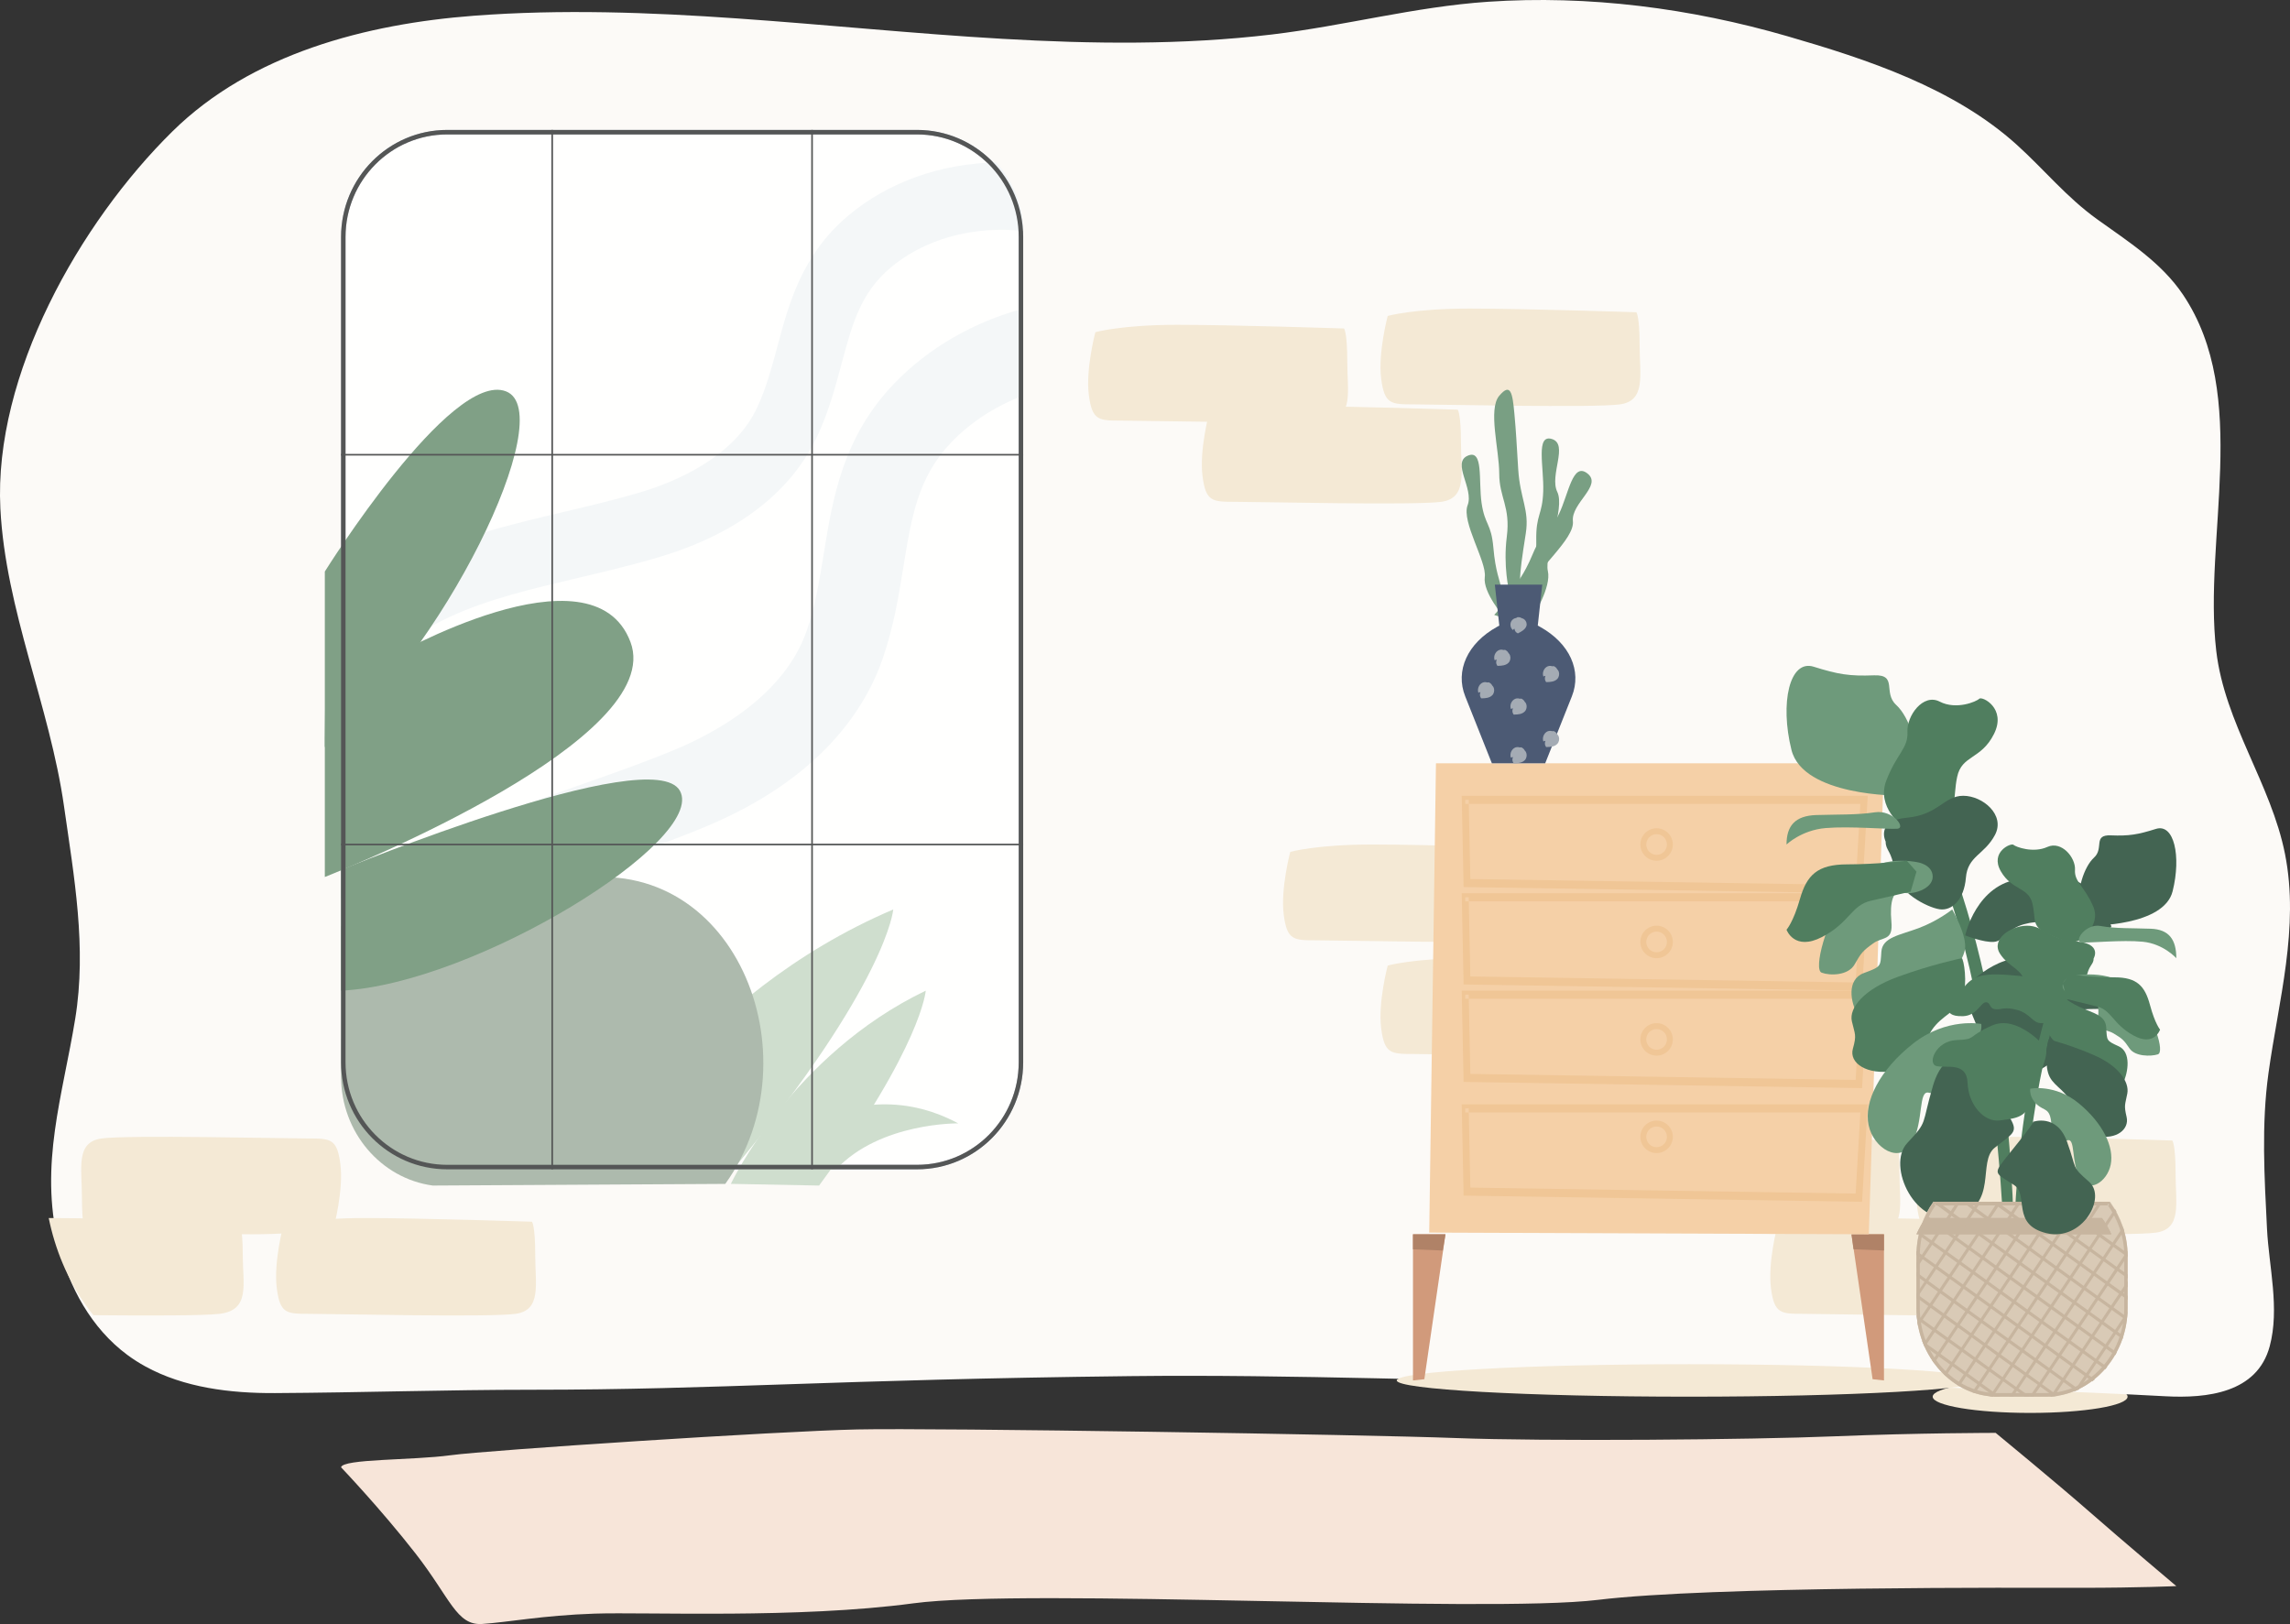 <?xml version="1.0" encoding="UTF-8"?>
<svg width="141px" height="100px" viewBox="0 0 141 100" version="1.1" xmlns="http://www.w3.org/2000/svg" xmlns:xlink="http://www.w3.org/1999/xlink">
    <rect x="0" y="0" width="141" height="100" fill="#333333" stroke="none"/>
    <title>Group 241</title>
    <g id="Page-1" stroke="none" stroke-width="1" fill="none" fill-rule="evenodd">
        <g id="SE-44mm" transform="translate(-22, -62)">
            <g id="Group-241" transform="translate(22, 62)">
                <path d="M21,90.349 C21,90.349 23.43,92.893 25.58,95.649 C27.73,98.405 28.103,100.101 29.692,99.995 C31.281,99.889 33.431,99.465 36.609,99.359 C39.787,99.253 49.133,99.678 56.236,98.724 C63.34,97.769 91.38,99.359 98.39,98.511 C105.399,97.663 124.466,97.769 128.112,97.769 C131.757,97.769 134,97.663 134,97.663 C134,97.663 130.729,94.907 128.673,93.105 C126.616,91.303 122.878,88.229 122.878,88.229 C122.878,88.229 118.111,88.229 112.97,88.44 C107.83,88.653 95.119,88.759 89.604,88.546 C84.09,88.334 57.638,87.911 52.779,88.017 C47.918,88.123 30.066,89.288 27.73,89.607 C25.393,89.925 21.094,89.819 21,90.349" id="Fill-20" fill="#F7E5D9"></path>
                <path d="M131,86 C131,86.552 128.314,87 125,87 C121.686,87 119,86.552 119,86 C119,85.448 121.686,85 125,85 C128.314,85 131,85.448 131,86" id="Fill-21" fill="#F4E9D5"></path>
                <path d="M8.953,84.139 C8.566,83.926 8.192,83.689 7.834,83.423 C5.639,81.795 4.232,79.249 3.593,76.581 C2.419,71.677 3.854,67.499 4.631,62.732 C5.348,58.339 4.562,53.997 3.942,49.648 C3.06,43.464 0.342,37.57 0.023,31.314 C-0.395,23.093 4.894,13.728 10.617,8.091 C15.484,3.297 22.56,1.472 29.176,0.969 C39.949,0.149 50.893,1.765 61.714,2.39 C67.24,2.71 72.805,2.779 78.312,2.124 C82.775,1.592 87.125,0.414 91.616,0.109 C97.817,-0.312 104.096,0.504 110.057,2.231 C114.971,3.655 120.305,5.41 124.182,8.918 C125.884,10.458 127.235,12.142 129.135,13.508 C131.037,14.873 133.079,16.161 134.413,18.146 C138.6,24.381 135.645,33.115 136.459,40.077 C136.981,44.543 139.838,48.263 140.693,52.587 C141.591,57.125 140.293,61.607 139.674,66.084 C139.234,69.263 139.424,72.474 139.584,75.666 C139.701,77.989 140.378,80.567 139.749,82.903 C138.976,85.775 135.886,86.112 133.324,85.974 C122.139,85.372 110.935,85.239 99.736,85.148 C89.685,85.066 79.666,84.619 69.625,84.734 C51.303,84.944 44.224,85.573 32.773,85.573 C27.485,85.573 22.214,85.75 16.93,85.779 C14.189,85.795 11.331,85.447 8.953,84.139" id="Fill-22" fill="#FCFAF7"></path>
                <path d="M67.444,20.454 C67.444,20.454 69.055,20 72.48,20 C75.905,20 82.754,20.227 82.754,20.227 C82.754,20.227 82.955,20.454 82.955,22.269 C82.955,24.084 83.358,25.672 81.746,25.899 C80.135,26.126 70.465,25.899 69.055,25.899 C67.645,25.899 67.243,25.899 67.041,24.311 C66.84,22.723 67.444,20.454 67.444,20.454" id="Fill-23" fill="#F4E9D5"></path>
                <path d="M85.444,19.454 C85.444,19.454 87.055,19 90.48,19 C93.904,19 100.754,19.227 100.754,19.227 C100.754,19.227 100.955,19.454 100.955,21.269 C100.955,23.084 101.358,24.672 99.747,24.899 C98.135,25.126 88.466,24.899 87.055,24.899 C85.645,24.899 85.243,24.899 85.041,23.311 C84.84,21.723 85.444,19.454 85.444,19.454" id="Fill-24" fill="#F4E9D5"></path>
                <path d="M74.444,25.454 C74.444,25.454 76.055,25 79.48,25 C82.905,25 89.754,25.227 89.754,25.227 C89.754,25.227 89.955,25.454 89.955,27.269 C89.955,29.084 90.358,30.672 88.747,30.899 C87.135,31.126 77.466,30.899 76.055,30.899 C74.645,30.899 74.243,30.899 74.041,29.311 C73.84,27.723 74.444,25.454 74.444,25.454" id="Fill-25" fill="#F4E9D5"></path>
                <path d="M79.444,52.454 C79.444,52.454 81.055,52 84.48,52 C87.905,52 94.754,52.227 94.754,52.227 C94.754,52.227 94.955,52.454 94.955,54.269 C94.955,56.084 95.358,57.672 93.747,57.899 C92.135,58.126 82.466,57.899 81.055,57.899 C79.645,57.899 79.243,57.899 79.041,56.311 C78.84,54.723 79.444,52.454 79.444,52.454" id="Fill-26" fill="#F4E9D5"></path>
                <path d="M97.444,51.454 C97.444,51.454 99.055,51 102.48,51 C105.905,51 112.754,51.227 112.754,51.227 C112.754,51.227 112.955,51.454 112.955,53.269 C112.955,55.084 113.358,56.672 111.747,56.899 C110.135,57.126 100.466,56.899 99.055,56.899 C97.645,56.899 97.243,56.899 97.041,55.311 C96.84,53.723 97.444,51.454 97.444,51.454" id="Fill-27" fill="#D4E1E8"></path>
                <path d="M85.444,59.454 C85.444,59.454 87.055,59 90.48,59 C93.904,59 100.754,59.227 100.754,59.227 C100.754,59.227 100.955,59.454 100.955,61.269 C100.955,63.084 101.358,64.672 99.747,64.899 C98.135,65.126 88.466,64.899 87.055,64.899 C85.645,64.899 85.243,64.899 85.041,63.311 C84.84,61.723 85.444,59.454 85.444,59.454" id="Fill-28" fill="#F4E9D5"></path>
                <path d="M101.444,70.454 C101.444,70.454 103.055,70 106.481,70 C109.905,70 116.754,70.227 116.754,70.227 C116.754,70.227 116.955,70.454 116.955,72.269 C116.955,74.084 117.359,75.672 115.746,75.899 C114.135,76.126 104.465,75.899 103.055,75.899 C101.645,75.899 101.243,75.899 101.041,74.311 C100.84,72.723 101.444,70.454 101.444,70.454" id="Fill-29" fill="#F4E9D5"></path>
                <path d="M118.444,70.454 C118.444,70.454 120.055,70 123.48,70 C126.904,70 133.754,70.227 133.754,70.227 C133.754,70.227 133.955,70.454 133.955,72.269 C133.955,74.084 134.358,75.672 132.747,75.899 C131.135,76.126 121.466,75.899 120.055,75.899 C118.645,75.899 118.243,75.899 118.041,74.311 C117.84,72.723 118.444,70.454 118.444,70.454" id="Fill-30" fill="#F4E9D5"></path>
                <path d="M109.444,75.454 C109.444,75.454 111.055,75 114.48,75 C117.905,75 124.754,75.227 124.754,75.227 C124.754,75.227 124.955,75.454 124.955,77.269 C124.955,79.084 125.358,80.672 123.747,80.899 C122.135,81.126 112.466,80.899 111.055,80.899 C109.645,80.899 109.243,80.899 109.041,79.311 C108.84,77.723 109.444,75.454 109.444,75.454" id="Fill-31" fill="#F4E9D5"></path>
                <path d="M20.556,75.546 C20.556,75.546 18.944,76 15.52,76 C12.095,76 5.246,75.773 5.246,75.773 C5.246,75.773 5.045,75.546 5.045,73.731 C5.045,71.916 4.642,70.328 6.253,70.101 C7.865,69.874 17.534,70.101 18.944,70.101 C20.355,70.101 20.757,70.101 20.959,71.689 C21.16,73.277 20.556,75.546 20.556,75.546" id="Fill-32" fill="#F4E9D5"></path>
                <path d="M17.444,75.454 C17.444,75.454 19.056,75 22.48,75 C25.905,75 32.754,75.227 32.754,75.227 C32.754,75.227 32.955,75.454 32.955,77.269 C32.955,79.084 33.358,80.672 31.747,80.899 C30.135,81.126 20.466,80.899 19.056,80.899 C17.645,80.899 17.243,80.899 17.041,79.311 C16.84,77.723 17.444,75.454 17.444,75.454" id="Fill-33" fill="#F4E9D5"></path>
                <path d="M56.56,72 L27.439,72 C23.883,72 21,69.1 21,65.522 L21,14.478 C21,10.9 23.883,8 27.439,8 L56.56,8 C60.117,8 63,10.9 63,14.478 L63,65.522 C63,69.1 60.117,72 56.56,72" id="Fill-34" fill="#FFFFFE"></path>
                <path d="M56.465,71.862 L56.465,71.723 L27.535,71.723 C25.806,71.723 24.242,71.016 23.109,69.874 C21.976,68.732 21.275,67.155 21.275,65.412 L21.275,14.589 C21.275,12.845 21.976,11.269 23.109,10.126 C24.242,8.984 25.806,8.278 27.535,8.278 L56.465,8.278 C58.194,8.278 59.758,8.984 60.891,10.126 C62.024,11.269 62.724,12.845 62.724,14.589 L62.724,65.412 C62.724,67.155 62.024,68.732 60.891,69.874 C59.758,71.016 58.194,71.723 56.465,71.723 L56.465,72 C60.074,72 62.999,69.051 63,65.412 L63,14.589 C62.999,10.949 60.074,8 56.465,8 L27.535,8 C23.926,8 21,10.949 21,14.589 L21,65.412 C21,69.051 23.926,72 27.535,72 L56.465,72 L56.465,71.862" id="Fill-35" fill="#BDBEC7"></path>
                <path d="M22,43 L22,36.694 C22.875,35.963 23.841,35.314 24.903,34.743 C27.916,33.127 31.356,32.314 34.683,31.528 C36.273,31.153 37.916,30.765 39.483,30.296 C41.533,29.681 45.187,28.186 46.628,25.077 C47.183,23.88 47.515,22.638 47.868,21.322 C48.582,18.662 49.391,15.647 52.265,13.246 C54.717,11.197 57.947,10.076 61.316,10 C62.34,11.106 62.976,12.589 63,14.224 C62.55,14.175 62.1,14.151 61.655,14.151 C59.101,14.151 56.666,14.95 54.857,16.462 C52.989,18.021 52.469,19.962 51.811,22.418 C51.428,23.848 51.031,25.326 50.324,26.852 C49.212,29.252 46.628,32.491 40.637,34.286 C38.956,34.79 37.254,35.192 35.607,35.581 C29.885,36.932 24.866,38.119 22,43" id="Fill-36" fill="#F4F7F8"></path>
                <path d="M21,43 L21,36.618 C21.046,36.58 21.092,36.542 21.139,36.504 L21.139,42.764 C21.092,42.842 21.046,42.921 21,43 M63,14.212 C62.954,14.207 62.908,14.201 62.863,14.197 C62.838,12.574 62.191,11.102 61.149,10.003 C61.21,10.002 61.272,10.001 61.334,10 C62.353,11.117 62.979,12.592 63,14.212" id="Fill-37" fill="#F3F6F8"></path>
                <path d="M22,64 L22,55.465 C22.785,54.727 23.641,54.041 24.57,53.404 C28.019,51.042 32.081,49.613 36.009,48.23 C37.886,47.57 39.827,46.887 41.664,46.114 C44.069,45.103 48.309,42.809 49.678,38.815 C50.205,37.278 50.459,35.712 50.727,34.055 C51.27,30.703 51.887,26.905 55.075,23.598 C57.197,21.397 59.959,19.829 63,19 L63,24.358 C61.314,24.998 59.802,25.962 58.595,27.215 C56.523,29.363 56.127,31.807 55.625,34.902 C55.332,36.703 55.031,38.566 54.359,40.526 C53.302,43.609 50.566,47.906 43.538,50.862 C41.566,51.692 39.555,52.399 37.611,53.083 C30.818,55.474 24.862,57.57 22,64" id="Fill-38" fill="#F4F7F8"></path>
                <path d="M21,64 L21,55.347 C21.046,55.304 21.092,55.262 21.139,55.219 L21.139,63.688 C21.092,63.791 21.045,63.895 21,64 M62.861,24.353 L62.861,19.036 C62.908,19.024 62.953,19.012 63,19 L63,24.302 C62.953,24.319 62.908,24.336 62.861,24.353" id="Fill-39" fill="#F3F6F8"></path>
                <path d="M20,35.192 C20,35.192 27.741,22.798 31.148,24.095 C34.554,25.392 27.122,40.524 20,46 L20,35.192" id="Fill-40" fill="#80A086"></path>
                <path d="M23.971,40.519 L20.04,42.21 L20,45.46 L20,54 C21.605,53.363 41.065,45.504 38.82,39.533 C36.479,33.306 23.971,40.519 23.971,40.519" id="Fill-41" fill="#80A086"></path>
                <path d="M37,71.861 C37,71.861 42.599,61.287 55,56 C55,56 54.645,60.522 45.15,72 L37,71.861" id="Fill-42" fill="#CFDECE"></path>
                <path d="M45,72.896 C45,72.896 48.732,64.965 57,61 C57,61 56.764,64.391 50.433,73 L45,72.896" id="Fill-43" fill="#CFDECE"></path>
                <path d="M46,71.868 C46,71.868 52.012,65.423 59,69.172 C59,69.172 54.191,69.106 51.485,72 L46,71.868" id="Fill-44" fill="#CFDECE"></path>
                <path d="M34.874,54.226 C34.838,54.234 24.583,56.315 21,57.042 L21,66.283 C21,69.726 23.461,72.567 26.647,73 L44.657,72.898 C50.332,65 45.166,52.138 34.874,54.226" id="Fill-45" fill="#ADBAAD"></path>
                <path d="M21,53.566 C21,53.566 40.182,45.658 41.864,48.694 C43.545,51.73 29.245,60.601 21,61 L21,53.566" id="Fill-46" fill="#80A086"></path>
                <polygon id="Fill-47" fill="#545656" points="33.95 72 34.05 72 34.05 8 33.95 8"></polygon>
                <polygon id="Fill-48" fill="#545656" points="49.95 72 50.05 72 50.05 8 49.95 8"></polygon>
                <polygon id="Fill-49" fill="#545656" points="21 28.05 63 28.05 63 27.95 21 27.95"></polygon>
                <polygon id="Fill-50" fill="#545656" points="21 52.05 63 52.05 63 51.95 21 51.95"></polygon>
                <path d="M56.465,71.862 L56.465,71.723 L27.535,71.723 C25.806,71.723 24.242,71.016 23.109,69.874 C21.976,68.732 21.276,67.155 21.275,65.412 L21.275,14.589 C21.276,12.845 21.976,11.269 23.109,10.126 C24.242,8.984 25.806,8.278 27.535,8.278 L56.465,8.278 C58.194,8.278 59.758,8.984 60.891,10.126 C62.024,11.269 62.724,12.845 62.724,14.589 L62.724,65.412 C62.724,67.155 62.024,68.732 60.891,69.874 C59.758,71.016 58.194,71.723 56.465,71.723 L56.465,72 C60.074,72 62.999,69.051 63,65.412 L63,14.589 C62.999,10.949 60.074,8 56.465,8 L27.535,8 C23.926,8 21,10.949 21,14.589 L21,65.412 C21,69.051 23.926,72 27.535,72 L56.465,72 L56.465,71.862" id="Fill-51" fill="#545656"></path>
                <path d="M14.709,75.226 C14.709,75.226 7.167,75.015 3,75 C3.048,75.233 3.1,75.467 3.16,75.702 C3.64,77.601 4.504,79.443 5.751,80.983 C9.112,81.013 12.548,81.015 13.518,80.899 C15.423,80.672 14.947,79.084 14.947,77.268 C14.947,75.453 14.709,75.226 14.709,75.226" id="Fill-52" fill="#F4E9D5"></path>
                <path d="M122,85 C122,85.553 113.941,86 104,86 C94.059,86 86,85.553 86,85 C86,84.447 94.059,84 104,84 C113.941,84 122,84.447 122,85" id="Fill-53" fill="#F4E9D5"></path>
                <polyline id="Fill-54" fill="#D19A7B" points="114 76 116 76 116 85 115.3 84.924 114 76"></polyline>
                <polyline id="Fill-55" fill="#B08267" points="116 76 114 76 114.124 76.923 116 77 116 76"></polyline>
                <polyline id="Fill-56" fill="#D19A7B" points="89 76 87 76 87 85 87.7 84.924 89 76"></polyline>
                <polyline id="Fill-57" fill="#B08267" points="88.835 77 89 76 87 76 87 76.926 88.835 77"></polyline>
                <polyline id="Fill-58" fill="#F5D0A7" points="88.415 47 116 47 115.066 76 88 75.896 88.415 47"></polyline>
                <polyline id="Fill-59" fill="#F5D0A7" points="90 50 114 50 113.688 55 90.104 54.659 90 50"></polyline>
                <polyline id="Fill-60" fill="#F0C696" points="90.218 49.251 90.218 49.5 114.545 49.5 114.256 54.494 90.532 54.126 90.431 49.244 90.218 49.251 90.218 49.5 90.218 49.251 90.006 49.256 90.117 54.619 114.652 55 115 49 90 49 90.006 49.256 90.218 49.251"></polyline>
                <polyline id="Fill-61" fill="#F5D0A7" points="90 56 114 56 113.688 61 90.104 60.659 90 56"></polyline>
                <polyline id="Fill-62" fill="#F0C696" points="90.218 55.25 90.218 55.5 114.545 55.5 114.256 60.494 90.532 60.125 90.431 55.244 90.218 55.25 90.218 55.5 90.218 55.25 90.006 55.256 90.117 60.619 114.652 61 115 55 90 55 90.006 55.256 90.218 55.25"></polyline>
                <polyline id="Fill-63" fill="#F5D0A7" points="90 62 114 62 113.688 67 90.104 66.659 90 62"></polyline>
                <polyline id="Fill-64" fill="#F0C696" points="90.218 61.25 90.218 61.5 114.545 61.5 114.256 66.494 90.532 66.126 90.431 61.243 90.218 61.25 90.218 61.5 90.218 61.25 90.006 61.256 90.117 66.619 114.652 67 115 61 90 61 90.006 61.256 90.218 61.25"></polyline>
                <polyline id="Fill-65" fill="#F5D0A7" points="90 68 114 68 113.688 73 90.104 72.659 90 68"></polyline>
                <polyline id="Fill-66" fill="#F0C696" points="90.218 68.25 90.218 68.5 114.545 68.5 114.256 73.494 90.532 73.126 90.431 68.244 90.218 68.25 90.218 68.5 90.218 68.25 90.006 68.256 90.117 73.619 114.652 74 115 68 90 68 90.006 68.256 90.218 68.25"></polyline>
                <path d="M103,51 C103,51.552 102.552,52 102,52 C101.448,52 101,51.552 101,51 C101,50.448 101.448,50 102,50 C102.552,50 103,50.448 103,51" id="Fill-67" fill="#F5D0A7"></path>
                <path d="M102.818,52 L102.636,52 C102.636,52.177 102.565,52.334 102.45,52.45 C102.334,52.566 102.176,52.636 102,52.636 C101.824,52.636 101.666,52.566 101.55,52.45 C101.434,52.334 101.364,52.177 101.364,52 C101.364,51.824 101.434,51.666 101.55,51.55 C101.666,51.435 101.824,51.364 102,51.364 C102.176,51.364 102.334,51.435 102.45,51.55 C102.565,51.666 102.636,51.824 102.636,52 L103,52 C103,51.725 102.888,51.473 102.707,51.293 C102.527,51.112 102.275,51 102,51 C101.724,51 101.473,51.112 101.293,51.293 C101.112,51.473 101,51.725 101,52 C101,52.276 101.112,52.527 101.293,52.707 C101.473,52.888 101.724,53 102,53 C102.275,53 102.527,52.888 102.707,52.707 C102.888,52.527 103,52.276 103,52 L102.818,52" id="Fill-68" fill="#F0C696"></path>
                <path d="M103,59 C103,59.552 102.552,60 102,60 C101.448,60 101,59.552 101,59 C101,58.448 101.448,58 102,58 C102.552,58 103,58.448 103,59" id="Fill-69" fill="#F5D0A7"></path>
                <path d="M102.818,58 L102.636,58 C102.636,58.176 102.565,58.334 102.45,58.45 C102.334,58.565 102.176,58.636 102,58.636 C101.824,58.636 101.666,58.565 101.55,58.45 C101.434,58.334 101.364,58.176 101.364,58 C101.364,57.824 101.434,57.666 101.55,57.55 C101.666,57.434 101.824,57.364 102,57.364 C102.176,57.364 102.334,57.434 102.45,57.55 C102.565,57.666 102.636,57.824 102.636,58 L103,58 C103,57.724 102.888,57.473 102.707,57.293 C102.527,57.112 102.275,57 102,57 C101.724,57 101.473,57.112 101.293,57.293 C101.112,57.473 101,57.724 101,58 C101,58.275 101.112,58.527 101.293,58.707 C101.473,58.888 101.724,59 102,59 C102.275,59 102.527,58.888 102.707,58.707 C102.888,58.527 103,58.275 103,58 L102.818,58" id="Fill-70" fill="#F0C696"></path>
                <path d="M103,64 C103,64.552 102.552,65 102,65 C101.447,65 101,64.552 101,64 C101,63.448 101.447,63 102,63 C102.552,63 103,63.448 103,64" id="Fill-71" fill="#F5D0A7"></path>
                <path d="M102.818,64 L102.636,64 C102.636,64.176 102.565,64.334 102.45,64.45 C102.334,64.565 102.176,64.636 102,64.636 C101.823,64.636 101.665,64.565 101.55,64.45 C101.434,64.334 101.364,64.176 101.364,64 C101.364,63.824 101.434,63.666 101.55,63.55 C101.665,63.435 101.823,63.364 102,63.364 C102.176,63.364 102.334,63.435 102.45,63.55 C102.565,63.666 102.636,63.824 102.636,64 L103,64 C103,63.724 102.888,63.473 102.707,63.293 C102.527,63.112 102.275,63 102,63 C101.724,63 101.473,63.112 101.293,63.293 C101.112,63.473 100.999,63.724 101,64 C100.999,64.276 101.112,64.527 101.293,64.707 C101.473,64.888 101.724,65 102,65 C102.275,65 102.527,64.888 102.707,64.707 C102.888,64.527 103,64.276 103,64 L102.818,64" id="Fill-72" fill="#F0C696"></path>
                <path d="M103,71 C103,71.552 102.552,72 102,72 C101.447,72 101,71.552 101,71 C101,70.448 101.447,70 102,70 C102.552,70 103,70.448 103,71" id="Fill-73" fill="#F5D0A7"></path>
                <path d="M102.818,70 L102.636,70 C102.636,70.176 102.565,70.334 102.45,70.45 C102.334,70.565 102.176,70.636 102,70.636 C101.823,70.636 101.666,70.565 101.55,70.45 C101.434,70.334 101.364,70.176 101.364,70 C101.364,69.824 101.434,69.666 101.55,69.55 C101.666,69.435 101.823,69.364 102,69.364 C102.176,69.364 102.334,69.435 102.45,69.55 C102.565,69.666 102.636,69.824 102.636,70 L103,70 C103,69.725 102.888,69.473 102.707,69.293 C102.527,69.112 102.275,69 102,69 C101.724,69 101.473,69.112 101.293,69.293 C101.112,69.473 100.999,69.725 101,70 C100.999,70.275 101.112,70.527 101.293,70.707 C101.473,70.888 101.724,71 102,71 C102.275,71 102.527,70.888 102.707,70.707 C102.888,70.527 103,70.275 103,70 L102.818,70" id="Fill-74" fill="#F0C696"></path>
                <path d="M120,55.114 C120,55.114 123.022,63.067 123.446,78 L123.99,77.943 C123.99,77.943 124.352,66.042 120.786,55 L120,55.114" id="Fill-75" fill="#507E5F"></path>
                <path d="M116.992,48.992 C116.992,48.992 111.018,49.051 110.302,46.169 C109.586,43.288 110.183,40.583 111.676,41.054 C113.169,41.524 113.886,41.642 115.379,41.583 C116.872,41.524 115.917,42.641 116.753,43.406 C117.588,44.17 118.186,46.11 117.947,47.463 C117.708,48.815 117.291,49.051 116.992,48.992" id="Fill-76" fill="#6E9A7B"></path>
                <path d="M117.161,50.888 C117.161,50.888 115.518,49.715 116.141,48.071 C116.765,46.428 117.501,46.076 117.444,45.079 C117.388,44.081 118.408,42.673 119.429,43.201 C120.449,43.729 121.696,43.201 121.866,43.025 C122.036,42.849 123.566,43.612 122.773,45.196 C121.98,46.78 120.789,46.487 120.506,47.837 C120.222,49.186 120.619,49.715 119.372,50.36 C118.125,51.006 117.671,51.123 117.161,50.888" id="Fill-77" fill="#507E5F"></path>
                <path d="M116.104,51.819 C116.104,51.819 115.453,50.527 117.407,50.351 C119.361,50.174 119.687,49 120.881,49 C122.075,49 123.486,50.174 122.836,51.408 C122.184,52.64 121.153,52.699 121.044,54.049 C120.935,55.4 120.175,56.105 119.415,55.987 C118.655,55.87 116.81,54.93 116.647,53.638 C116.484,52.347 116.104,52.405 116.104,51.819" id="Fill-78" fill="#436452"></path>
                <path d="M110,52 C110,52 110.916,51.114 112.406,50.988 C113.895,50.861 116.244,51.072 116.817,51.03 C117.39,50.988 116.531,49.848 115.442,50.017 C114.354,50.186 113.15,50.144 111.833,50.186 C110.515,50.228 110,50.861 110,52" id="Fill-79" fill="#6E9A7B"></path>
                <path d="M118.039,53.088 C118.039,53.088 115.214,52.446 113.8,54.628 C112.387,56.811 111.653,59.698 112.161,59.891 C112.67,60.083 113.8,60.083 114.196,59.377 C114.592,58.671 114.705,58.543 115.327,58.093 C115.948,57.645 116.57,57.966 116.457,56.746 C116.344,55.527 116.57,54.757 117.135,54.949 C117.701,55.142 119,54.757 119,53.987 C119,53.216 118.039,53.088 118.039,53.088" id="Fill-80" fill="#6E9A7B"></path>
                <path d="M117.407,53 C117.407,53 115.571,53.223 113.733,53.223 C111.896,53.223 111.244,53.894 110.829,55.346 C110.414,56.799 110,57.246 110,57.246 C110,57.246 110.473,58.587 112.192,57.693 C113.911,56.799 113.97,55.737 115.215,55.458 C116.46,55.179 117.644,54.899 117.644,54.899 L118,53.67 L117.407,53" id="Fill-81" fill="#507E5F"></path>
                <path d="M121,57.596 C121,57.596 121.688,54.405 124.439,54.12 C127.191,53.835 128.108,54.006 128.911,55.203 C129.713,56.399 130,57.026 130,57.026 C130,57.026 129.943,57.482 128.853,57.425 C127.764,57.368 127.478,56.285 127.076,56.285 C126.675,56.285 126.847,56.798 126.331,56.855 C125.815,56.912 125.643,56.627 124.611,56.912 C123.58,57.197 123.408,57.938 122.777,57.995 C122.147,58.052 121,57.596 121,57.596" id="Fill-82" fill="#436452"></path>
                <path d="M120.201,56 C120.201,56 119.364,56.681 118.169,57.135 C116.974,57.589 115.898,57.702 115.839,58.609 C115.779,59.517 115.839,59.517 114.763,59.915 C113.687,60.312 113.926,61.73 114.404,62.525 C114.882,63.319 115.839,64 115.839,64 C115.839,64 118.348,62.071 118.348,61.844 C118.348,61.617 118.228,60.085 119.185,59.971 C120.141,59.858 120.798,59.347 120.978,58.496 C121.157,57.646 120.201,56 120.201,56" id="Fill-83" fill="#6E9A7B"></path>
                <path d="M121.039,60.765 C121.039,60.765 123.261,58.347 125.307,59.171 C127.354,59.995 126.477,60.16 128.115,60.215 C129.752,60.27 130.454,61.919 129.694,62.084 C128.933,62.249 127.296,61.754 127.237,63.293 C127.179,64.832 125.951,66.151 124.664,65.986 C123.378,65.821 122.501,65.821 122.092,64.283 C121.682,62.744 120.805,61.479 121.039,60.765" id="Fill-84" fill="#436452"></path>
                <path d="M120.79,59 C120.79,59 118.944,59.383 116.853,60.148 C114.761,60.914 113.838,62.062 114.023,62.882 C114.208,63.702 114.331,63.702 114.085,64.577 C113.838,65.452 114.946,66.217 116.607,65.944 C118.267,65.67 118.329,64.358 118.944,63.429 C119.559,62.5 120.544,62.281 120.851,61.406 C121.159,60.531 120.913,59.055 120.79,59" id="Fill-85" fill="#507E5F"></path>
                <path d="M121.991,63.049 C121.991,63.049 119.861,62.626 117.792,64.259 C115.724,65.892 114.75,67.828 115.055,69.279 C115.359,70.731 117.002,71.699 117.732,70.368 C118.462,69.037 118.097,67.102 118.766,67.283 C119.435,67.465 120.044,67.344 120.166,65.952 C120.287,64.562 120.774,64.925 121.444,64.32 C122.113,63.715 121.991,63.049 121.991,63.049" id="Fill-86" fill="#6E9A7B"></path>
                <path d="M121.457,65.107 C121.457,65.107 119.757,64.354 119.02,66.846 C118.283,69.339 118.737,68.991 117.433,70.383 C116.131,71.773 117.943,75.658 120.493,74.904 C123.044,74.15 121.74,71.542 122.817,70.672 C123.893,69.803 124.29,69.745 123.779,68.875 C123.27,68.006 121.457,65.397 121.457,65.107" id="Fill-87" fill="#436452"></path>
                <path d="M127,61.084 C127,61.084 124.733,66.963 124.416,78 L124.008,77.958 C124.008,77.958 123.736,69.162 126.411,61 L127,61.084" id="Fill-88" fill="#507E5F"></path>
                <path d="M128.757,56.994 C128.757,56.994 133.236,57.038 133.773,54.877 C134.311,52.716 133.863,50.687 132.744,51.04 C131.624,51.393 131.086,51.481 129.966,51.437 C128.846,51.393 129.563,52.231 128.936,52.804 C128.309,53.377 127.861,54.833 128.04,55.847 C128.219,56.861 128.533,57.038 128.757,56.994" id="Fill-89" fill="#436452"></path>
                <path d="M128.005,57.916 C128.005,57.916 129.413,57.036 128.879,55.803 C128.344,54.571 127.713,54.307 127.761,53.559 C127.81,52.811 126.936,51.754 126.061,52.15 C125.186,52.547 124.117,52.15 123.972,52.019 C123.826,51.887 122.514,52.459 123.194,53.647 C123.875,54.835 124.895,54.615 125.138,55.627 C125.38,56.64 125.041,57.036 126.109,57.521 C127.178,58.004 127.567,58.093 128.005,57.916" id="Fill-90" fill="#507E5F"></path>
                <path d="M128.911,59.013 C128.911,59.013 129.469,58.09 127.794,57.965 C126.119,57.838 125.84,57 124.816,57 C123.793,57 122.583,57.838 123.141,58.72 C123.7,59.601 124.583,59.642 124.676,60.607 C124.769,61.571 125.421,62.075 126.072,61.991 C126.724,61.907 128.306,61.236 128.445,60.313 C128.585,59.39 128.911,59.432 128.911,59.013" id="Fill-91" fill="#507E5F"></path>
                <path d="M134,59 C134,59 133.214,58.114 131.937,57.987 C130.661,57.861 128.648,58.072 128.156,58.03 C127.666,57.987 128.402,56.848 129.335,57.017 C130.268,57.186 131.299,57.143 132.428,57.186 C133.558,57.228 134,57.861 134,59" id="Fill-92" fill="#6E9A7B"></path>
                <path d="M127.824,60.063 C127.824,60.063 130.246,59.604 131.457,61.163 C132.667,62.721 133.298,64.785 132.862,64.922 C132.426,65.059 131.457,65.059 131.118,64.555 C130.778,64.051 130.682,63.959 130.149,63.639 C129.616,63.317 129.083,63.547 129.18,62.676 C129.277,61.805 129.083,61.255 128.599,61.392 C128.114,61.529 127,61.255 127,60.705 C127,60.154 127.824,60.063 127.824,60.063" id="Fill-93" fill="#6E9A7B"></path>
                <path d="M127.445,60 C127.445,60 128.822,60.179 130.2,60.179 C131.578,60.179 132.067,60.715 132.378,61.877 C132.689,63.039 133,63.397 133,63.397 C133,63.397 132.645,64.47 131.355,63.754 C130.067,63.039 130.022,62.19 129.089,61.966 C128.156,61.743 127.266,61.519 127.266,61.519 L127,60.536 L127.445,60" id="Fill-94" fill="#507E5F"></path>
                <path d="M127,62.697 C127,62.697 126.466,60.304 124.325,60.09 C122.185,59.876 121.472,60.004 120.848,60.902 C120.223,61.8 120,62.269 120,62.269 C120,62.269 120.045,62.611 120.892,62.569 C121.739,62.526 121.962,61.714 122.274,61.714 C122.586,61.714 122.453,62.099 122.854,62.141 C123.255,62.184 123.389,61.971 124.192,62.184 C124.994,62.398 125.128,62.954 125.618,62.996 C126.109,63.039 127,62.697 127,62.697" id="Fill-95" fill="#507E5F"></path>
                <path d="M126.571,61 C126.571,61 127.168,61.596 128.022,61.993 C128.876,62.391 129.644,62.49 129.687,63.284 C129.729,64.078 129.687,64.078 130.455,64.426 C131.223,64.773 131.053,66.014 130.711,66.709 C130.369,67.405 129.687,68 129.687,68 C129.687,68 127.894,66.313 127.894,66.114 C127.894,65.915 127.98,64.575 127.297,64.476 C126.613,64.376 126.145,63.929 126.016,63.185 C125.888,62.44 126.571,61 126.571,61" id="Fill-96" fill="#507E5F"></path>
                <path d="M125.97,64.513 C125.97,64.513 124.241,62.44 122.649,63.147 C121.057,63.854 121.74,63.995 120.466,64.042 C119.193,64.089 118.647,65.502 119.238,65.644 C119.83,65.785 121.103,65.361 121.148,66.68 C121.194,67.999 122.149,69.129 123.15,68.988 C124.151,68.847 124.833,68.847 125.151,67.528 C125.469,66.209 126.151,65.125 125.97,64.513" id="Fill-97" fill="#507E5F"></path>
                <path d="M126.15,64 C126.15,64 127.468,64.328 128.962,64.984 C130.456,65.64 131.115,66.624 130.984,67.328 C130.851,68.031 130.763,68.031 130.94,68.78 C131.115,69.53 130.324,70.186 129.138,69.952 C127.951,69.718 127.907,68.593 127.468,67.796 C127.029,66.999 126.325,66.812 126.106,66.062 C125.887,65.312 126.062,64.047 126.15,64" id="Fill-98" fill="#436452"></path>
                <path d="M125.006,67.037 C125.006,67.037 126.528,66.72 128.005,67.945 C129.483,69.169 130.178,70.621 129.961,71.71 C129.743,72.798 128.57,73.524 128.048,72.527 C127.527,71.528 127.788,70.076 127.31,70.213 C126.831,70.349 126.397,70.258 126.31,69.215 C126.223,68.171 125.876,68.443 125.398,67.99 C124.919,67.536 125.006,67.037 125.006,67.037" id="Fill-99" fill="#6E9A7B"></path>
                <path d="M119.036,74 C118.393,74.903 118,76.031 118,77.263 L118,80.567 C118,83.532 120.226,86 122.959,86 L126.004,86 C128.736,86 131,83.532 131,80.567 L131,77.263 C131,76.031 130.57,74.903 129.927,74 L119.036,74" id="Fill-100" fill="#D9CAB6"></path>
                <path d="M119.122,74.111 L119.041,74.043 C118.395,74.947 118,76.078 118,77.313 L118,80.556 C118,82.041 118.559,83.403 119.461,84.392 C120.363,85.381 121.609,86 122.983,86 L125.979,86 C128.727,85.999 130.999,83.529 131,80.556 L131,77.313 C130.999,76.076 130.566,74.945 129.922,74.043 L129.891,74 L119.071,74 L119.041,74.043 L119.122,74.111 L119.122,74.222 L129.841,74.222 L129.841,74.111 L129.76,74.179 C130.381,75.049 130.795,76.133 130.795,77.313 L130.795,80.556 C130.795,81.98 130.25,83.285 129.374,84.236 C128.499,85.185 127.296,85.778 125.979,85.778 L122.983,85.778 C121.666,85.778 120.473,85.186 119.607,84.236 C118.741,83.286 118.205,81.98 118.205,80.556 L118.205,77.313 C118.205,76.13 118.583,75.047 119.203,74.179 L119.122,74.111 L119.122,74.222 L119.122,74.111" id="Fill-101" fill="#C7B59F"></path>
                <path d="M130,76 C129.84,75.643 129.648,75.286 129.431,75 L118.561,75 C118.344,75.286 118.156,75.643 118,76 L130,76" id="Fill-102" fill="#C7B59F"></path>
                <path d="M129.946,75.967 L129.977,75.952 C129.818,75.618 129.627,75.283 129.409,75.013 L129.399,75 L118.592,75 L118.582,75.013 C118.365,75.283 118.177,75.618 118.022,75.953 L118,76 L130,76 L129.977,75.952 L129.946,75.967 L129.946,75.934 L118.053,75.934 L118.053,75.967 L118.084,75.981 C118.238,75.649 118.424,75.317 118.636,75.054 L118.609,75.033 L118.609,75.067 L129.383,75.067 L129.383,75.033 L129.356,75.054 C129.568,75.317 129.757,75.649 129.915,75.981 L129.946,75.967 L129.946,75.934 L129.946,75.967" id="Fill-103" fill="#C7B59F"></path>
                <path d="M129.539,81.389 L130.027,80.659 L130.719,81.157 L130.231,81.887 L129.539,81.389 Z M128.946,82.278 L129.433,81.548 L130.126,82.046 L129.638,82.777 L128.946,82.278 Z M128.352,83.167 L128.839,82.437 L129.532,82.936 L129.044,83.666 L128.352,83.167 Z M127.758,84.057 L128.245,83.326 L128.938,83.825 L128.451,84.555 L127.758,84.057 Z M127.652,84.216 L128.344,84.714 L127.856,85.444 L127.164,84.946 L127.652,84.216 Z M126.215,84.498 L126.907,84.997 L126.42,85.727 L125.728,85.229 L126.215,84.498 Z M125.372,83.891 L126.064,84.389 L125.576,85.12 L124.884,84.621 L125.372,83.891 Z M123.934,84.172 L124.627,84.671 L124.14,85.401 L123.448,84.903 L123.934,84.172 Z M122.498,84.455 L123.19,84.954 L122.702,85.684 L122.01,85.185 L122.498,84.455 Z M121.654,83.847 L122.347,84.346 L121.859,85.076 L121.167,84.578 L121.654,83.847 Z M120.811,83.24 L121.503,83.738 L121.016,84.469 L120.324,83.97 L120.811,83.24 Z M119.968,82.633 L120.66,83.132 L120.172,83.861 L119.48,83.363 L119.968,82.633 Z M119.817,82.524 L119.329,83.255 L118.637,82.756 L119.125,82.026 L119.817,82.524 Z M119.567,81.027 L119.08,81.758 L118.387,81.259 L118.875,80.529 L119.567,81.027 Z M119.318,79.531 L118.831,80.261 L118.138,79.762 L118.625,79.032 L119.318,79.531 Z M119.912,78.641 L119.424,79.372 L118.732,78.873 L119.219,78.143 L119.912,78.641 Z M119.662,77.145 L119.175,77.875 L118.482,77.376 L118.97,76.646 L119.662,77.145 Z M120.256,76.255 L119.768,76.985 L119.076,76.487 L119.564,75.757 L120.256,76.255 Z M120.362,76.095 L119.67,75.597 L120.157,74.867 L120.849,75.366 L120.362,76.095 Z M121.799,75.814 L121.107,75.315 L121.594,74.585 L122.286,75.083 L121.799,75.814 Z M123.236,75.532 L122.544,75.033 L123.032,74.303 L123.724,74.802 L123.236,75.532 Z M124.079,76.139 L123.387,75.64 L123.875,74.91 L124.567,75.409 L124.079,76.139 Z M125.516,75.857 L124.824,75.358 L125.312,74.628 L126.004,75.126 L125.516,75.857 Z M126.954,75.575 L126.261,75.076 L126.748,74.346 L127.44,74.845 L126.954,75.575 Z M127.797,76.182 L127.104,75.683 L127.591,74.953 L128.284,75.452 L127.797,76.182 Z M128.64,76.789 L127.948,76.291 L128.435,75.56 L129.127,76.059 L128.64,76.789 Z M129.483,77.397 L128.791,76.898 L129.278,76.168 L129.97,76.667 L129.483,77.397 Z M129.634,77.506 L130.121,76.776 L130.814,77.274 L130.327,78.004 L129.634,77.506 Z M129.04,78.395 L129.528,77.665 L130.22,78.163 L129.733,78.894 L129.04,78.395 Z M129.29,79.892 L129.777,79.162 L130.469,79.66 L129.982,80.39 L129.29,79.892 Z M126.809,83.609 L127.501,84.108 L127.013,84.838 L126.321,84.339 L126.809,83.609 Z M124.529,83.283 L125.221,83.782 L124.733,84.512 L124.041,84.013 L124.529,83.283 Z M123.091,83.566 L123.783,84.064 L123.297,84.794 L122.604,84.296 L123.091,83.566 Z M120.41,81.635 L119.923,82.365 L119.231,81.866 L119.718,81.136 L120.41,81.635 Z M120.161,80.138 L119.674,80.868 L118.982,80.37 L119.469,79.64 L120.161,80.138 Z M120.506,77.752 L120.018,78.482 L119.326,77.983 L119.813,77.253 L120.506,77.752 Z M121.205,76.703 L120.513,76.204 L121,75.474 L121.693,75.973 L121.205,76.703 Z M122.643,76.421 L121.95,75.923 L122.437,75.192 L123.13,75.691 L122.643,76.421 Z M124.923,76.746 L124.23,76.248 L124.718,75.517 L125.41,76.016 L124.923,76.746 Z M126.359,76.464 L125.667,75.966 L126.155,75.236 L126.847,75.734 L126.359,76.464 Z M128.446,79.284 L128.934,78.554 L129.626,79.053 L129.139,79.783 L128.446,79.284 Z M128.696,80.781 L129.184,80.051 L129.876,80.549 L129.388,81.28 L128.696,80.781 Z M128.103,81.671 L128.59,80.94 L129.282,81.439 L128.795,82.169 L128.103,81.671 Z M127.509,82.56 L127.996,81.829 L128.688,82.328 L128.201,83.058 L127.509,82.56 Z M126.915,83.449 L127.402,82.719 L128.094,83.218 L127.607,83.948 L126.915,83.449 Z M125.966,83.001 L126.658,83.5 L126.17,84.23 L125.478,83.732 L125.966,83.001 Z M124.635,83.124 L125.122,82.394 L125.814,82.892 L125.327,83.623 L124.635,83.124 Z M123.198,83.406 L123.685,82.676 L124.378,83.175 L123.89,83.905 L123.198,83.406 Z M122.248,82.958 L122.94,83.457 L122.453,84.187 L121.761,83.689 L122.248,82.958 Z M121.405,82.351 L122.097,82.849 L121.61,83.579 L120.917,83.081 L121.405,82.351 Z M120.561,81.743 L121.254,82.242 L120.767,82.972 L120.074,82.473 L120.561,81.743 Z M120.312,80.246 L121.004,80.745 L120.517,81.475 L119.825,80.977 L120.312,80.246 Z M120.755,79.249 L120.268,79.978 L119.575,79.48 L120.063,78.75 L120.755,79.249 Z M120.657,77.86 L121.349,78.359 L120.861,79.089 L120.169,78.59 L120.657,77.86 Z M121.099,76.862 L120.611,77.592 L119.919,77.094 L120.407,76.363 L121.099,76.862 Z M122.536,76.58 L122.049,77.31 L121.356,76.812 L121.844,76.082 L122.536,76.58 Z M123.486,77.028 L122.794,76.53 L123.281,75.8 L123.973,76.298 L123.486,77.028 Z M124.817,76.905 L124.329,77.635 L123.637,77.137 L124.124,76.406 L124.817,76.905 Z M126.253,76.623 L125.766,77.354 L125.074,76.855 L125.561,76.125 L126.253,76.623 Z M127.203,77.072 L126.51,76.573 L126.998,75.843 L127.69,76.342 L127.203,77.072 Z M128.046,77.679 L127.353,77.18 L127.841,76.45 L128.533,76.948 L128.046,77.679 Z M128.197,77.788 L128.684,77.057 L129.377,77.556 L128.889,78.286 L128.197,77.788 Z M128.295,79.175 L127.603,78.677 L128.091,77.947 L128.783,78.445 L128.295,79.175 Z M128.545,80.672 L127.853,80.174 L128.341,79.443 L129.033,79.942 L128.545,80.672 Z M126.071,82.842 L126.559,82.112 L127.251,82.611 L126.764,83.341 L126.071,82.842 Z M123.791,82.517 L124.279,81.786 L124.971,82.285 L124.484,83.015 L123.791,82.517 Z M122.355,82.799 L122.842,82.069 L123.534,82.567 L123.047,83.298 L122.355,82.799 Z M121.155,80.854 L121.848,81.352 L121.36,82.083 L120.668,81.584 L121.155,80.854 Z M120.906,79.357 L121.598,79.856 L121.111,80.586 L120.419,80.087 L120.906,79.357 Z M123.379,77.188 L122.892,77.918 L122.2,77.419 L122.687,76.689 L123.379,77.188 Z M125.66,77.513 L125.172,78.243 L124.48,77.744 L124.967,77.014 L125.66,77.513 Z M127.097,77.231 L126.609,77.961 L125.917,77.463 L126.404,76.732 L127.097,77.231 Z M127.702,80.065 L127.01,79.566 L127.497,78.836 L128.19,79.335 L127.702,80.065 Z M127.259,81.063 L127.747,80.333 L128.439,80.831 L127.952,81.561 L127.259,81.063 Z M126.666,81.952 L127.153,81.222 L127.845,81.721 L127.358,82.451 L126.666,81.952 Z M125.716,81.505 L126.408,82.003 L125.92,82.733 L125.228,82.235 L125.716,81.505 Z M124.385,81.627 L124.873,80.897 L125.565,81.396 L125.077,82.126 L124.385,81.627 Z M122.948,81.909 L123.436,81.179 L124.128,81.678 L123.64,82.408 L122.948,81.909 Z M121.999,81.461 L122.691,81.96 L122.204,82.69 L121.512,82.192 L121.999,81.461 Z M121.749,79.965 L122.442,80.463 L121.954,81.193 L121.262,80.695 L121.749,79.965 Z M122.192,78.966 L121.704,79.697 L121.012,79.198 L121.5,78.468 L122.192,78.966 Z M123.735,78.525 L123.043,78.026 L123.53,77.296 L124.222,77.795 L123.735,78.525 Z M125.066,78.402 L124.579,79.132 L123.886,78.634 L124.373,77.903 L125.066,78.402 Z M126.503,78.12 L126.015,78.85 L125.323,78.352 L125.811,77.622 L126.503,78.12 Z M126.76,78.069 L127.248,77.339 L127.94,77.838 L127.452,78.568 L126.76,78.069 Z M126.859,79.458 L126.166,78.959 L126.654,78.229 L127.346,78.728 L126.859,79.458 Z M127.108,80.955 L126.416,80.456 L126.903,79.726 L127.596,80.225 L127.108,80.955 Z M125.822,81.346 L126.309,80.615 L127.002,81.114 L126.515,81.844 L125.822,81.346 Z M123.542,81.02 L124.029,80.289 L124.722,80.788 L124.234,81.518 L123.542,81.02 Z M122.343,79.075 L123.035,79.574 L122.547,80.304 L121.855,79.806 L122.343,79.075 Z M123.629,78.685 L123.141,79.415 L122.449,78.916 L122.937,78.186 L123.629,78.685 Z M125.909,79.009 L125.422,79.74 L124.73,79.241 L125.217,78.511 L125.909,79.009 Z M126.265,80.347 L125.573,79.849 L126.06,79.119 L126.752,79.617 L126.265,80.347 Z M125.466,80.008 L126.158,80.506 L125.671,81.237 L124.979,80.738 L125.466,80.008 Z M124.135,80.13 L124.623,79.4 L125.315,79.899 L124.828,80.629 L124.135,80.13 Z M123.985,80.022 L123.292,79.523 L123.78,78.793 L124.472,79.292 L123.985,80.022 Z M122.699,80.413 L123.186,79.683 L123.878,80.181 L123.391,80.911 L122.699,80.413 Z M122.105,81.302 L122.593,80.572 L123.285,81.071 L122.797,81.801 L122.105,81.302 Z M122.093,77.578 L122.785,78.077 L122.298,78.807 L121.606,78.309 L122.093,77.578 Z M121.25,76.971 L121.942,77.469 L121.455,78.2 L120.762,77.701 L121.25,76.971 Z M130.944,81.318 C130.967,81.134 130.981,80.947 130.986,80.757 L130.825,80.998 L130.133,80.499 L130.626,79.769 L131,80.034 L131,79.798 L130.738,79.609 L131,79.218 L131,78.882 L130.582,79.501 L129.886,79.002 L130.379,78.272 L131,78.717 L131,78.481 L130.483,78.112 L130.974,77.383 L131,77.4 L131,77.296 C131,77.204 130.992,77.113 130.987,77.022 L130.923,77.115 L130.229,76.616 L130.786,75.781 C130.765,75.703 130.742,75.625 130.717,75.549 L130.077,76.508 L129.385,76.009 L130.318,74.61 C130.286,74.548 130.251,74.487 130.217,74.427 L129.234,75.9 L128.542,75.39 L129.461,74 L129.237,74 L128.39,75.281 L127.698,74.776 L128.212,74 L127.989,74 L127.547,74.673 L126.855,74.168 L126.963,74 L126.74,74 L126.704,74.054 L126.629,74 L126.301,74 L126.597,74.225 L126.11,74.962 L125.418,74.454 L125.715,74 L125.491,74 L125.267,74.336 L124.8,74 L124.473,74 L125.16,74.507 L124.673,75.243 L123.981,74.736 L124.466,74 L124.243,74 L123.83,74.63 L123.137,74.125 L123.217,74 L122.994,74 L122.986,74.011 L122.971,74 L122.644,74 L122.881,74.182 L122.393,74.918 L121.701,74.411 L121.969,74 L121.745,74 L121.55,74.293 L121.143,74 L120.815,74 L121.443,74.464 L120.956,75.2 L120.264,74.693 L120.72,74 L120.497,74 L120.113,74.575 L119.314,74 L119.087,74 C119.075,74.075 119.064,74.044 119.054,74.06 L120.006,74.752 L119.519,75.486 L118.607,74.83 C118.578,74.888 118.55,74.947 118.522,75.006 L119.413,75.647 L118.925,76.378 L118.204,75.858 C118.185,75.923 118.168,75.99 118.151,76.056 L118.819,76.537 L118.331,77.267 L118.006,77.033 C118.002,77.109 118,77.186 118,77.264 L118.234,77.426 L118.018,77.764 L118.018,78.1 L118.385,77.535 L119.073,78.034 L118.593,78.764 L118.018,78.345 L118.018,78.581 L118.493,78.923 L118.018,79.635 L118.018,79.97 L118.041,79.921 L118.729,80.42 L118.239,81.15 L118.014,80.989 C118.02,81.074 118.027,81.158 118.037,81.241 L118.131,81.309 L118.058,81.417 C118.072,81.507 118.087,81.596 118.104,81.684 L118.282,81.418 L118.974,81.917 L118.486,82.647 L118.342,82.543 C118.392,82.681 118.448,82.817 118.508,82.949 L118.531,82.915 L119.223,83.414 L118.977,83.782 C119.015,83.837 119.053,83.891 119.092,83.945 L119.374,83.523 L120.067,84.021 L119.673,84.61 C119.718,84.654 119.764,84.697 119.81,84.739 L120.218,84.129 L120.91,84.628 L120.489,85.259 C120.541,85.292 120.594,85.324 120.648,85.356 L121.061,84.737 L121.753,85.235 L121.427,85.724 C121.487,85.747 121.547,85.768 121.608,85.787 L121.904,85.344 L122.596,85.843 L122.505,85.98 C122.575,85.987 122.645,85.993 122.716,85.998 L122.747,85.952 L122.818,85.991 C122.88,85.994 122.942,85.984 123.004,85.984 L123.151,85.984 L122.853,85.781 L123.341,85.056 L124.033,85.546 L123.735,85.984 L123.959,85.984 L124.184,85.647 L124.653,85.984 L124.98,85.984 L124.291,85.499 L124.778,84.774 L125.47,85.264 L124.984,85.984 L125.207,85.984 L125.621,85.376 L126.314,85.88 L126.236,86 C126.405,85.992 126.571,85.977 126.735,85.952 L126.571,85.835 L127.058,85.105 L127.751,85.604 L127.688,85.697 C127.798,85.654 127.906,85.607 128.012,85.557 L128.007,85.553 L128.495,84.823 L128.826,85.062 C128.88,85.022 128.932,84.981 128.983,84.939 L128.601,84.664 L129.089,83.934 L129.623,84.318 C129.665,84.271 129.705,84.221 129.746,84.171 L129.195,83.775 L129.682,83.045 L130.24,83.446 C130.272,83.39 130.303,83.334 130.333,83.277 L129.789,82.885 L130.277,82.155 L130.686,82.451 C130.708,82.387 130.728,82.323 130.747,82.258 L130.382,81.995 L130.87,81.266 L130.944,81.318 L130.944,81.318 Z" id="Fill-104" fill="#C7B59F"></path>
                <path d="M125.181,69.075 C125.181,69.075 126.637,68.547 127.269,70.293 C127.9,72.037 127.511,71.794 128.628,72.768 C129.745,73.741 128.191,76.46 126.006,75.933 C123.82,75.405 124.937,73.579 124.015,72.971 C123.092,72.362 122.752,72.321 123.189,71.713 C123.626,71.104 125.181,69.278 125.181,69.075" id="Fill-105" fill="#436452"></path>
                <path d="M92.61,38 C92.61,38 91.289,36.477 91.421,35.533 C91.554,34.591 89.968,32.124 90.365,31.108 C90.761,30.093 89.373,28.497 90.365,28.062 C91.355,27.627 91.025,29.585 91.223,30.964 C91.421,32.342 91.818,32.197 91.95,33.72 C92.082,35.243 92.346,35.679 92.479,36.404 C92.61,37.13 93,37.988 93,37.988 L92.61,38" id="Fill-106" fill="#799F83"></path>
                <path d="M94.387,37.959 C94.387,37.959 95.535,36.151 95.305,35.162 C95.075,34.172 96.385,31.32 95.885,30.29 C95.386,29.259 96.591,27.365 95.564,27.035 C94.537,26.706 95.07,28.753 95.02,30.252 C94.968,31.752 94.561,31.651 94.591,33.297 C94.62,34.942 94.404,35.443 94.35,36.236 C94.296,37.029 94,38 94,38 L94.387,37.959" id="Fill-107" fill="#799F83"></path>
                <path d="M92.412,38 C92.412,38 94.273,36.959 94.411,36.009 C94.549,35.059 96.97,33.196 96.847,32.091 C96.725,30.986 98.678,29.896 97.748,29.159 C96.82,28.422 96.593,30.413 95.974,31.675 C95.354,32.938 94.975,32.671 94.383,34.094 C93.792,35.518 93.381,35.852 93.025,36.507 C92.67,37.163 92,37.863 92,37.863 L92.412,38" id="Fill-108" fill="#799F83"></path>
                <path d="M92.915,36.366 C92.915,36.366 92.545,34.88 92.778,33.036 C93.011,31.192 92.311,30.639 92.311,29.164 C92.311,27.689 91.611,25.201 92.311,24.371 C93.011,23.541 93.128,24.187 93.245,25.477 C93.362,26.768 93.362,27.045 93.479,28.888 C93.595,30.732 94.179,31.377 93.945,32.852 C93.712,34.326 93.595,35.157 93.595,35.709 C93.595,36.263 93.479,37 93.479,37 L92.915,36.366" id="Fill-109" fill="#799F83"></path>
                <path d="M94.684,38.522 L94.96,36 L92.04,36 L92.316,38.522 C92.316,38.522 92.264,38.548 92.173,38.599 C90.348,39.611 89.59,41.305 90.217,42.878 L91.858,47 L95.141,47 L96.783,42.878 C97.41,41.305 96.652,39.611 94.827,38.599 C94.736,38.548 94.684,38.522 94.684,38.522" id="Fill-110" fill="#4C5A74"></path>
                <path d="M93.46,39 L93.408,38.972 C93.32,38.923 93.262,38.831 93.252,38.727 L93.231,38.713 L93.152,38.796 C93.048,38.709 92.99,38.572 93.001,38.43 C93.011,38.295 93.081,38.177 93.191,38.11 C93.236,38.082 93.287,38.063 93.341,38.055 C93.363,38.042 93.386,38.031 93.41,38.023 L93.415,38.009 L93.486,38 L93.496,38.005 C93.569,38.002 93.646,38.026 93.711,38.069 C93.767,38.08 93.822,38.108 93.869,38.152 C93.983,38.254 94.029,38.418 93.982,38.551 C93.909,38.754 93.709,38.871 93.511,38.973 L93.46,39" id="Fill-111" fill="#A4ABB4"></path>
                <path d="M92.199,41 L92.168,40.949 C92.113,40.859 92.107,40.742 92.151,40.635 L92.138,40.612 L92.029,40.656 C91.978,40.52 91.995,40.359 92.075,40.226 C92.151,40.097 92.27,40.016 92.401,40.002 C92.454,39.996 92.509,40.004 92.56,40.02 C92.586,40.019 92.611,40.019 92.636,40.022 L92.648,40.01 L92.714,40.036 L92.721,40.045 C92.787,40.078 92.843,40.137 92.879,40.209 C92.924,40.248 92.959,40.3 92.979,40.366 C93.029,40.52 92.989,40.703 92.882,40.81 C92.718,40.974 92.484,40.992 92.258,40.999 L92.199,41" id="Fill-112" fill="#A4ABB4"></path>
                <path d="M95.199,42 L95.168,41.949 C95.113,41.859 95.108,41.742 95.15,41.636 L95.139,41.612 L95.028,41.656 C94.978,41.521 94.996,41.36 95.074,41.225 C95.15,41.098 95.27,41.016 95.4,41.002 C95.454,40.997 95.508,41.003 95.559,41.021 C95.585,41.018 95.61,41.02 95.635,41.022 L95.648,41.011 L95.714,41.036 L95.721,41.044 C95.787,41.078 95.844,41.138 95.879,41.21 C95.924,41.247 95.958,41.301 95.98,41.367 C96.028,41.521 95.988,41.703 95.881,41.81 C95.717,41.974 95.484,41.994 95.258,41.999 L95.199,42" id="Fill-113" fill="#A4ABB4"></path>
                <path d="M93.199,44 L93.168,43.949 C93.113,43.859 93.107,43.742 93.151,43.636 L93.138,43.612 L93.029,43.656 C92.978,43.519 92.995,43.359 93.075,43.225 C93.151,43.098 93.27,43.016 93.401,43.002 C93.454,42.997 93.509,43.003 93.56,43.02 C93.586,43.018 93.611,43.018 93.636,43.021 L93.647,43.011 L93.714,43.035 L93.72,43.044 C93.787,43.078 93.843,43.137 93.879,43.209 C93.924,43.247 93.958,43.3 93.979,43.365 C94.029,43.521 93.988,43.703 93.882,43.81 C93.718,43.974 93.483,43.994 93.258,43.999 L93.199,44" id="Fill-114" fill="#A4ABB4"></path>
                <path d="M95.2,46 L95.168,45.949 C95.114,45.859 95.108,45.742 95.15,45.635 L95.139,45.612 L95.028,45.656 C94.978,45.52 94.996,45.359 95.075,45.226 C95.151,45.097 95.269,45.017 95.401,45.002 C95.455,44.996 95.508,45.002 95.56,45.02 C95.585,45.019 95.611,45.019 95.636,45.022 L95.647,45.01 L95.715,45.036 L95.721,45.045 C95.788,45.078 95.844,45.137 95.879,45.209 C95.924,45.248 95.958,45.3 95.98,45.366 C96.028,45.52 95.988,45.702 95.881,45.809 C95.717,45.973 95.483,45.992 95.258,45.997 L95.2,46" id="Fill-115" fill="#A4ABB4"></path>
                <path d="M93.199,47 L93.168,46.949 C93.113,46.859 93.107,46.742 93.151,46.635 L93.138,46.612 L93.029,46.656 C92.978,46.52 92.995,46.359 93.075,46.226 C93.151,46.097 93.27,46.016 93.401,46.002 C93.454,45.996 93.509,46.004 93.56,46.02 C93.586,46.019 93.611,46.019 93.636,46.022 L93.648,46.01 L93.714,46.036 L93.721,46.045 C93.787,46.078 93.843,46.137 93.879,46.209 C93.924,46.248 93.959,46.3 93.979,46.366 C94.029,46.52 93.989,46.702 93.882,46.81 C93.718,46.974 93.484,46.992 93.258,46.999 L93.199,47" id="Fill-116" fill="#A4ABB4"></path>
                <path d="M91.199,43 L91.168,42.949 C91.114,42.859 91.107,42.742 91.151,42.636 L91.139,42.612 L91.028,42.656 C90.978,42.521 90.996,42.359 91.075,42.225 C91.151,42.098 91.269,42.016 91.401,42.002 C91.454,41.997 91.508,42.003 91.56,42.021 C91.585,42.018 91.611,42.018 91.636,42.021 L91.647,42.011 L91.714,42.035 L91.72,42.044 C91.788,42.078 91.843,42.137 91.88,42.21 C91.924,42.247 91.958,42.301 91.979,42.365 C92.029,42.521 91.988,42.703 91.881,42.81 C91.717,42.974 91.483,42.994 91.258,42.999 L91.199,43" id="Fill-117" fill="#A4ABB4"></path>
            </g>
        </g>
    </g>
</svg>